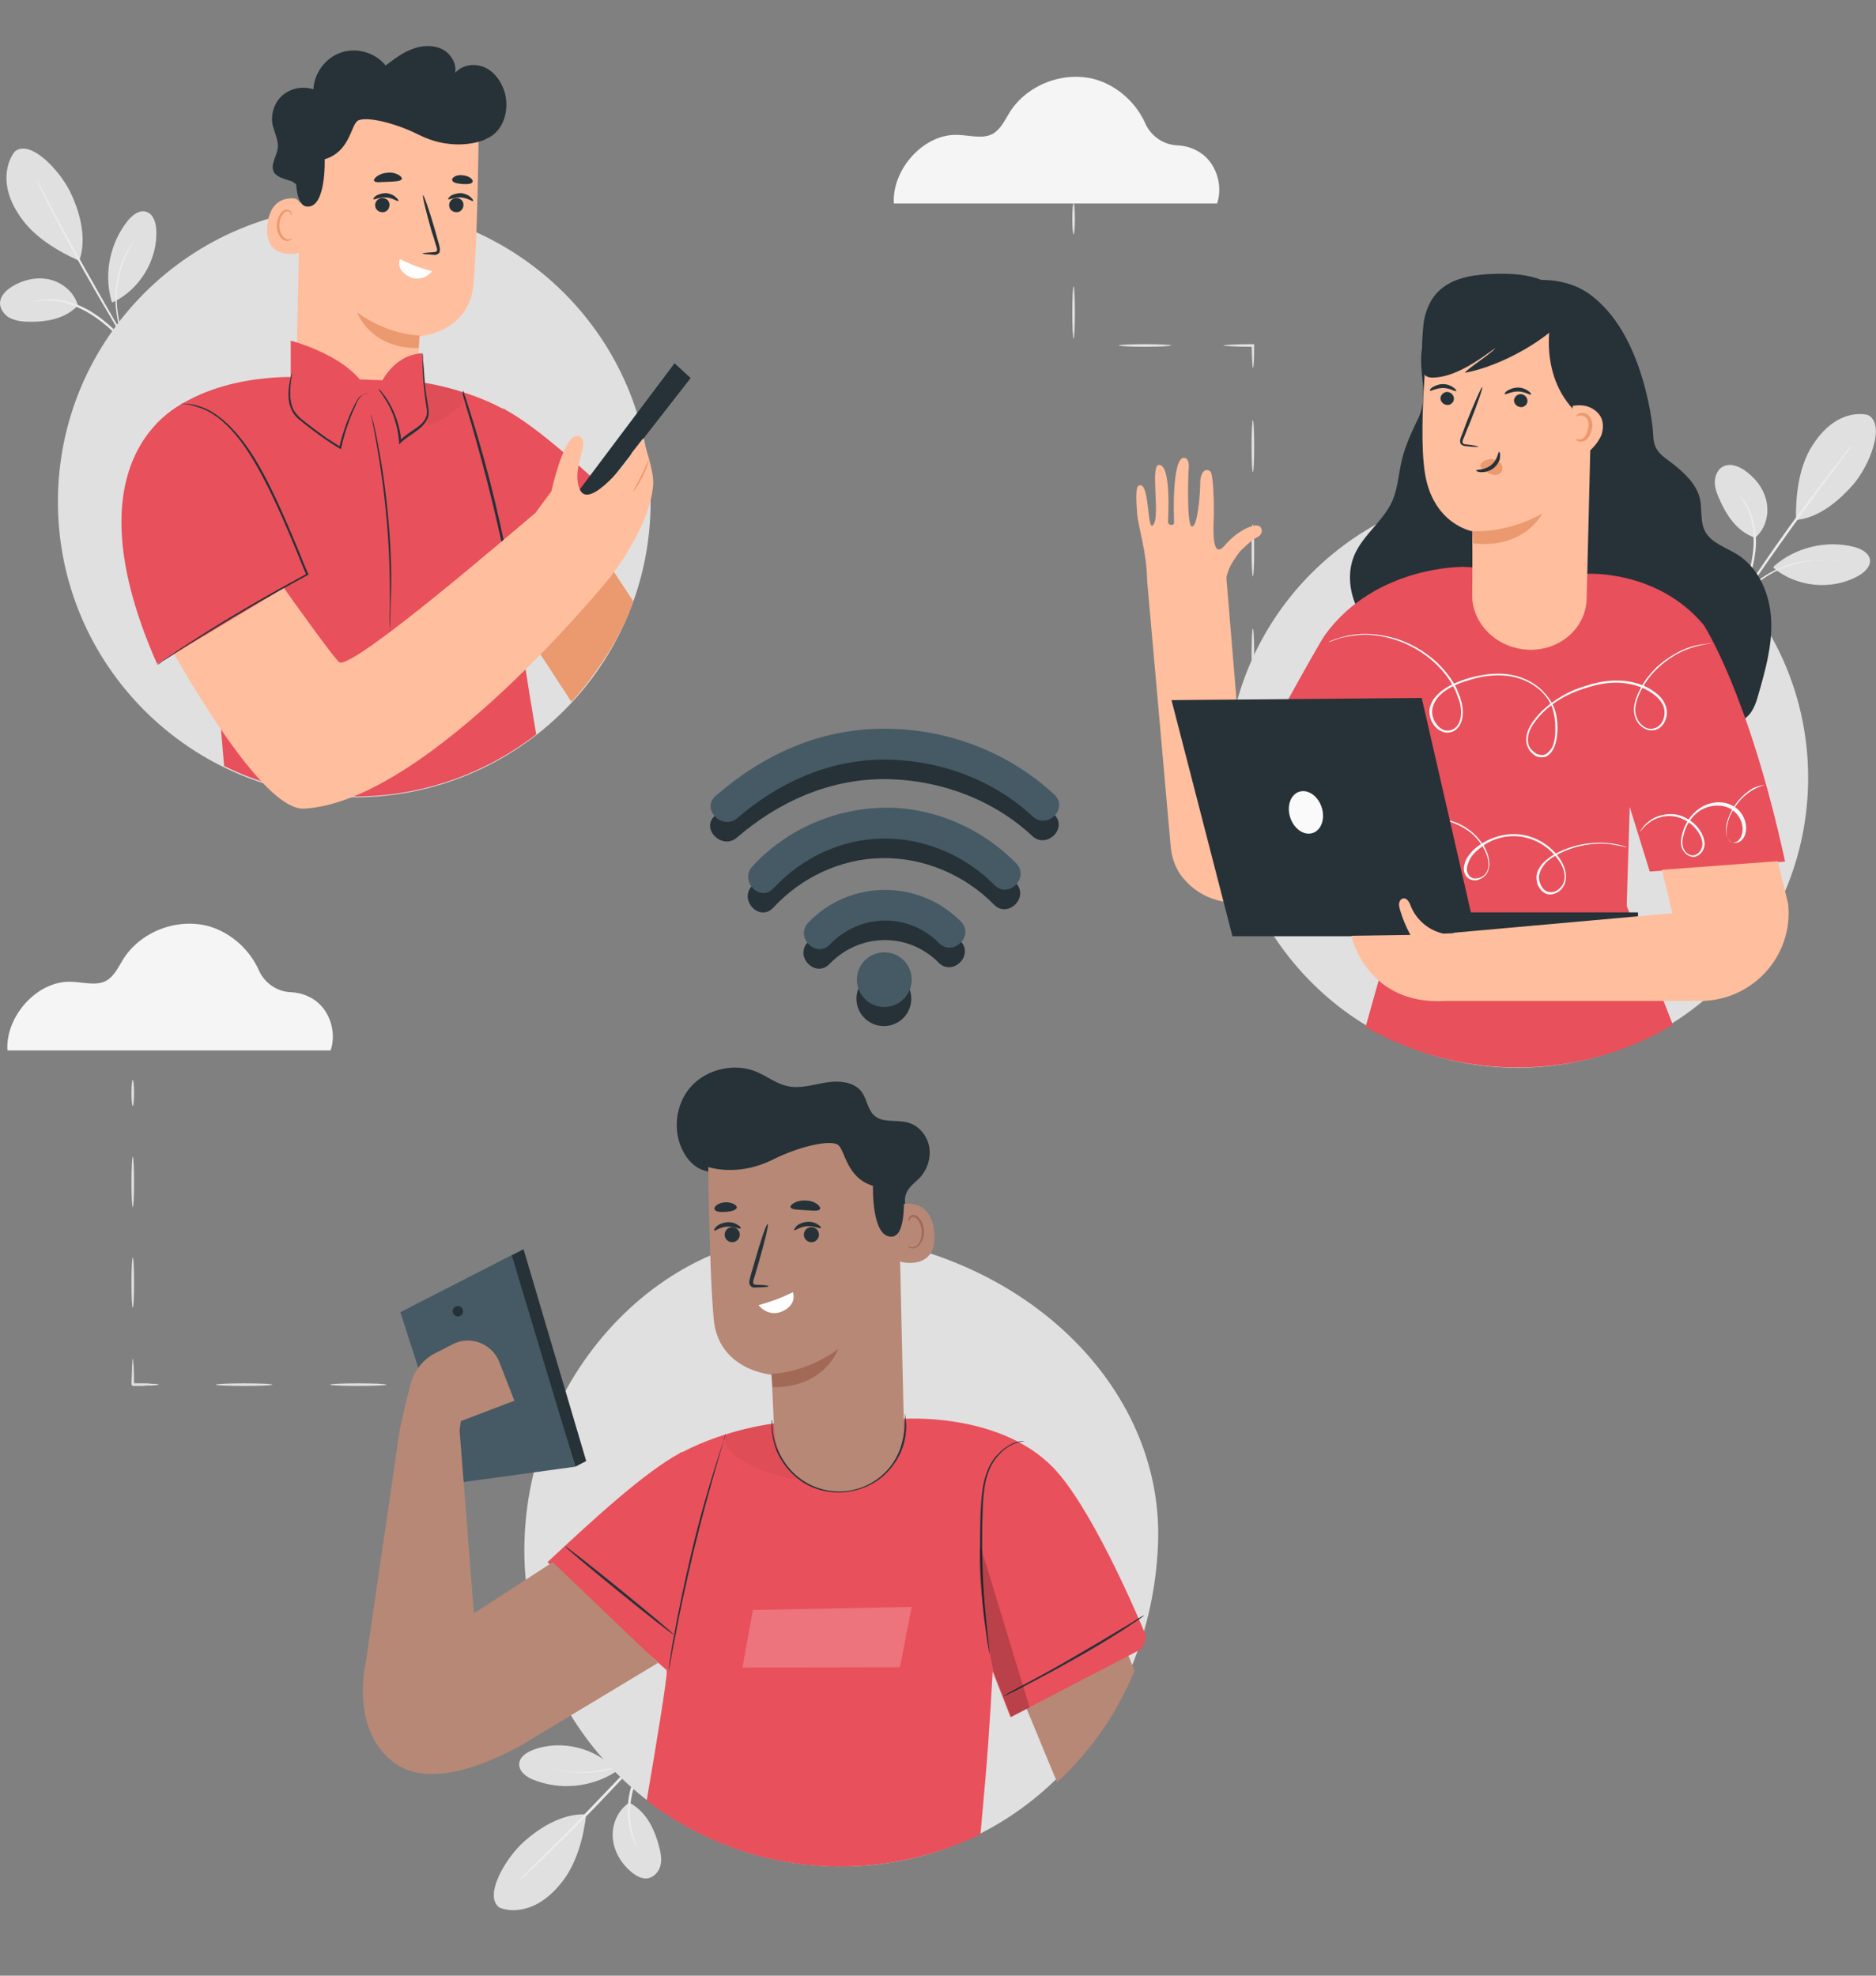 <svg width="132" height="139" viewBox="0 0 132 139" fill="none" xmlns="http://www.w3.org/2000/svg">
<rect x="0" y="0" width="132" height="139" fill="#808080" stroke="none"/>
<g clip-path="url(#clip0)">
<path d="M131.421 29.192C130.594 29.009 129.706 29.253 129.002 29.742C128.298 30.23 127.777 30.902 127.348 31.635C126.552 33.07 126.338 34.933 126.369 36.583C128.175 36.43 129.676 34.903 130.38 34.109C131.513 32.826 132.737 29.833 131.421 29.192Z" fill="#E0E0E0"/>
<path d="M123.49 37.835C124.225 37.224 124.501 36.185 124.287 35.239C124.072 34.292 123.429 33.529 122.633 33.009C122.266 32.796 121.806 32.612 121.378 32.765C120.98 32.887 120.735 33.284 120.673 33.712C120.612 34.109 120.735 34.536 120.888 34.903C121.439 36.216 122.174 37.377 123.49 37.835Z" fill="#E0E0E0"/>
<path d="M122.082 43.118C122.082 43.118 122.113 42.996 122.174 42.782C122.266 42.538 122.388 42.263 122.511 41.896C122.786 41.163 123.184 40.125 123.337 38.934C123.49 37.743 123.307 36.644 123.001 35.941C122.694 35.208 122.358 34.842 122.388 34.842C122.388 34.842 122.48 34.933 122.633 35.086C122.786 35.269 122.939 35.544 123.123 35.911C123.46 36.644 123.674 37.773 123.49 38.965C123.337 40.186 122.909 41.194 122.633 41.927C122.48 42.293 122.358 42.568 122.235 42.782C122.143 42.996 122.082 43.118 122.082 43.118Z" fill="#EBEBEB"/>
<path d="M130.288 31.391C130.288 31.391 130.257 31.452 130.196 31.513C130.135 31.605 130.043 31.727 129.951 31.849C129.706 32.154 129.4 32.582 129.033 33.101C128.236 34.139 127.165 35.605 126.001 37.224C124.838 38.842 123.797 40.339 123.062 41.408C122.694 41.927 122.388 42.354 122.174 42.69C122.082 42.812 121.99 42.935 121.929 43.026C121.868 43.118 121.837 43.148 121.837 43.148C121.837 43.148 121.868 43.087 121.898 43.026C121.959 42.935 122.021 42.812 122.113 42.66C122.296 42.354 122.602 41.896 122.939 41.347C123.674 40.247 124.685 38.751 125.848 37.132C127.012 35.514 128.114 34.078 128.91 33.04C129.308 32.521 129.645 32.124 129.859 31.818C129.982 31.696 130.043 31.574 130.135 31.482C130.257 31.421 130.288 31.391 130.288 31.391Z" fill="#EBEBEB"/>
<path d="M124.838 39.82C126.338 38.506 128.512 37.987 130.441 38.476C130.931 38.598 131.482 38.873 131.574 39.361C131.635 39.881 131.176 40.278 130.747 40.522C128.879 41.56 126.399 41.316 124.776 39.942" fill="#E0E0E0"/>
<path d="M129.278 39.453C129.278 39.484 128.818 39.392 128.053 39.423C127.685 39.423 127.226 39.484 126.736 39.575C126.246 39.697 125.726 39.85 125.205 40.064C124.685 40.308 124.225 40.583 123.827 40.889C123.429 41.194 123.092 41.499 122.847 41.774C122.327 42.324 122.082 42.721 122.082 42.721C122.082 42.721 122.143 42.599 122.235 42.446C122.296 42.354 122.358 42.232 122.449 42.141C122.541 42.019 122.633 41.866 122.756 41.744C123.001 41.438 123.337 41.133 123.735 40.827C124.133 40.522 124.623 40.217 125.144 40.003C125.664 39.759 126.216 39.606 126.706 39.514C127.195 39.423 127.655 39.392 128.053 39.392C128.236 39.392 128.42 39.423 128.573 39.423C128.726 39.423 128.849 39.453 128.971 39.484C129.155 39.392 129.278 39.423 129.278 39.453Z" fill="#EBEBEB"/>
<path d="M1.044 10.655C0.523 11.326 0.37 12.243 0.493 13.067C0.615 13.892 1.013 14.686 1.503 15.358C2.452 16.701 4.075 17.679 5.575 18.351C6.188 16.64 5.483 14.655 5.024 13.678C4.351 12.151 2.177 9.738 1.044 10.655Z" fill="#E0E0E0"/>
<path d="M5.483 21.496C5.238 20.58 4.412 19.878 3.493 19.664C2.575 19.45 1.564 19.694 0.768 20.213C0.401 20.458 0.064 20.794 0.003 21.252C-0.028 21.649 0.217 22.046 0.554 22.29C0.891 22.504 1.319 22.596 1.717 22.626C3.126 22.687 4.504 22.504 5.483 21.496Z" fill="#E0E0E0"/>
<path d="M9.648 25.039C9.648 25.039 9.556 24.947 9.403 24.794C9.219 24.611 9.005 24.397 8.76 24.122C8.209 23.573 7.443 22.779 6.433 22.137C5.422 21.496 4.35 21.191 3.585 21.16C2.789 21.099 2.33 21.282 2.33 21.221C2.33 21.221 2.452 21.16 2.666 21.13C2.881 21.069 3.218 21.038 3.616 21.038C4.412 21.038 5.514 21.343 6.555 22.015C7.596 22.687 8.331 23.481 8.882 24.061C9.158 24.367 9.341 24.611 9.495 24.764C9.586 24.916 9.678 25.008 9.648 25.039Z" fill="#EBEBEB"/>
<path d="M2.544 12.64C2.544 12.64 2.575 12.67 2.636 12.762C2.697 12.854 2.758 12.976 2.85 13.128C3.034 13.464 3.279 13.922 3.585 14.503C4.197 15.663 5.055 17.251 6.035 18.992C7.014 20.733 7.902 22.29 8.576 23.42C8.882 23.97 9.158 24.428 9.341 24.764C9.433 24.916 9.495 25.039 9.556 25.13C9.586 25.222 9.617 25.252 9.617 25.252C9.617 25.252 9.586 25.222 9.525 25.13C9.464 25.039 9.372 24.916 9.28 24.764C9.097 24.458 8.79 24 8.454 23.451C7.78 22.321 6.861 20.763 5.882 19.022C4.902 17.312 4.075 15.694 3.463 14.533C3.156 13.953 2.942 13.464 2.789 13.159C2.728 13.006 2.666 12.884 2.605 12.762C2.575 12.67 2.544 12.64 2.544 12.64Z" fill="#EBEBEB"/>
<path d="M7.841 21.16C7.29 19.236 7.749 17.068 9.005 15.51C9.342 15.113 9.801 14.747 10.291 14.9C10.781 15.052 10.964 15.633 10.995 16.152C11.117 18.259 9.831 20.397 7.902 21.282" fill="#E0E0E0"/>
<path d="M9.403 16.976C9.433 17.007 9.158 17.373 8.852 18.045C8.699 18.381 8.545 18.809 8.423 19.297C8.3 19.786 8.239 20.305 8.209 20.885C8.209 21.466 8.27 21.985 8.362 22.473C8.454 22.962 8.576 23.39 8.729 23.726C9.005 24.428 9.28 24.825 9.25 24.825C9.25 24.825 9.158 24.733 9.066 24.55C9.005 24.458 8.943 24.367 8.882 24.214C8.821 24.092 8.729 23.939 8.668 23.756C8.515 23.42 8.362 22.962 8.27 22.473C8.178 21.985 8.117 21.435 8.117 20.855C8.117 20.275 8.209 19.725 8.331 19.236C8.454 18.748 8.607 18.32 8.79 17.984C8.852 17.801 8.974 17.679 9.035 17.526C9.097 17.404 9.188 17.282 9.25 17.19C9.311 17.068 9.403 16.976 9.403 16.976Z" fill="#EBEBEB"/>
<path d="M35.154 134.217C35.95 134.522 36.868 134.4 37.634 134.033C38.399 133.667 39.042 133.056 39.563 132.384C40.573 131.102 41.063 129.269 41.247 127.651C39.41 127.559 37.726 128.811 36.93 129.514C35.644 130.613 33.959 133.392 35.154 134.217Z" fill="#E0E0E0"/>
<path d="M44.278 126.826C43.482 127.345 43.053 128.323 43.115 129.269C43.176 130.216 43.696 131.102 44.431 131.712C44.768 131.987 45.197 132.232 45.625 132.14C46.023 132.048 46.33 131.712 46.452 131.315C46.575 130.918 46.513 130.491 46.422 130.094C46.085 128.75 45.533 127.498 44.278 126.826Z" fill="#E0E0E0"/>
<path d="M46.452 121.848C46.452 121.848 46.391 121.97 46.299 122.154C46.176 122.367 46.023 122.642 45.84 122.978C45.472 123.681 44.921 124.627 44.584 125.788C44.248 126.948 44.278 128.048 44.462 128.811C44.646 129.575 44.921 129.972 44.891 130.002C44.891 130.002 44.799 129.911 44.707 129.727C44.584 129.544 44.462 129.239 44.339 128.842C44.125 128.078 44.064 126.918 44.401 125.757C44.737 124.597 45.289 123.619 45.717 122.948C45.932 122.612 46.085 122.337 46.238 122.154C46.391 121.94 46.452 121.848 46.452 121.848Z" fill="#EBEBEB"/>
<path d="M36.623 132.201C36.623 132.201 36.654 132.171 36.715 132.079C36.807 131.987 36.899 131.896 37.021 131.774C37.297 131.499 37.664 131.132 38.124 130.674C39.042 129.758 40.328 128.475 41.706 127.04C43.084 125.605 44.339 124.291 45.227 123.345C45.656 122.887 46.023 122.49 46.299 122.215C46.422 122.093 46.513 122.001 46.605 121.909C46.666 121.848 46.697 121.818 46.728 121.818C46.728 121.818 46.697 121.848 46.636 121.94C46.575 122.031 46.483 122.123 46.36 122.276C46.115 122.551 45.779 122.948 45.35 123.436C44.462 124.414 43.237 125.727 41.859 127.162C40.481 128.597 39.165 129.85 38.215 130.766C37.756 131.224 37.358 131.59 37.083 131.835C36.96 131.957 36.868 132.048 36.776 132.109C36.654 132.201 36.623 132.232 36.623 132.201Z" fill="#EBEBEB"/>
<path d="M43.268 124.688C41.584 125.757 39.379 125.971 37.511 125.208C37.052 125.024 36.532 124.658 36.532 124.139C36.532 123.62 37.052 123.284 37.542 123.1C39.532 122.367 41.951 122.978 43.36 124.566" fill="#E0E0E0"/>
<path d="M38.828 124.414C38.828 124.383 39.287 124.536 40.022 124.627C40.389 124.688 40.849 124.688 41.339 124.658C41.829 124.627 42.38 124.536 42.931 124.383C43.482 124.23 43.972 124.017 44.431 123.772C44.86 123.528 45.227 123.284 45.534 123.039C46.115 122.581 46.422 122.215 46.452 122.215C46.452 122.215 46.391 122.306 46.268 122.49C46.207 122.581 46.115 122.673 45.993 122.764C45.87 122.856 45.779 123.009 45.625 123.1C45.35 123.345 44.952 123.619 44.523 123.864C44.064 124.108 43.574 124.322 42.992 124.475C42.441 124.627 41.89 124.719 41.369 124.719C40.849 124.749 40.42 124.719 40.022 124.658C39.838 124.627 39.655 124.597 39.532 124.566C39.379 124.536 39.257 124.505 39.165 124.444C38.92 124.475 38.797 124.414 38.828 124.414Z" fill="#EBEBEB"/>
<path d="M88.156 62.541C88.206 62.541 88.248 61.721 88.248 60.709C88.248 59.697 88.206 58.876 88.156 58.876C88.105 58.876 88.064 59.697 88.064 60.709C88.064 61.721 88.105 62.541 88.156 62.541Z" fill="#E0E0E0"/>
<path d="M88.156 55.211C88.206 55.211 88.248 54.391 88.248 53.379C88.248 52.367 88.206 51.547 88.156 51.547C88.105 51.547 88.064 52.367 88.064 53.379C88.064 54.391 88.105 55.211 88.156 55.211Z" fill="#E0E0E0"/>
<path d="M88.156 47.882C88.206 47.882 88.248 47.062 88.248 46.05C88.248 45.038 88.206 44.217 88.156 44.217C88.105 44.217 88.064 45.038 88.064 46.05C88.064 47.062 88.105 47.882 88.156 47.882Z" fill="#E0E0E0"/>
<path d="M88.156 40.553C88.206 40.553 88.248 39.732 88.248 38.72C88.248 37.708 88.206 36.888 88.156 36.888C88.105 36.888 88.064 37.708 88.064 38.72C88.064 39.732 88.105 40.553 88.156 40.553Z" fill="#E0E0E0"/>
<path d="M88.156 33.223C88.206 33.223 88.248 32.403 88.248 31.391C88.248 30.379 88.206 29.558 88.156 29.558C88.105 29.558 88.064 30.379 88.064 31.391C88.064 32.403 88.105 33.223 88.156 33.223Z" fill="#E0E0E0"/>
<path d="M86.073 24.306C86.073 24.275 86.9 24.214 87.911 24.214C88.002 24.214 88.094 24.214 88.156 24.214H88.248V24.306C88.248 25.191 88.217 25.894 88.156 25.894C88.125 25.894 88.094 25.222 88.064 24.306L88.156 24.397C88.064 24.397 88.002 24.397 87.911 24.397C86.9 24.397 86.073 24.336 86.073 24.306Z" fill="#E0E0E0"/>
<path d="M80.562 24.397C81.577 24.397 82.399 24.356 82.399 24.306C82.399 24.255 81.577 24.214 80.562 24.214C79.547 24.214 78.725 24.255 78.725 24.306C78.725 24.356 79.547 24.397 80.562 24.397Z" fill="#E0E0E0"/>
<path d="M75.54 23.817C75.591 23.817 75.632 22.997 75.632 21.985C75.632 20.973 75.591 20.152 75.54 20.152C75.49 20.152 75.449 20.973 75.449 21.985C75.449 22.997 75.49 23.817 75.54 23.817Z" fill="#E0E0E0"/>
<path d="M75.54 16.488C75.591 16.488 75.632 15.995 75.632 15.388C75.632 14.781 75.591 14.289 75.54 14.289C75.49 14.289 75.449 14.781 75.449 15.388C75.449 15.995 75.49 16.488 75.54 16.488Z" fill="#E0E0E0"/>
<path d="M32.122 97.508C32.63 97.508 33.041 97.468 33.041 97.417C33.041 97.366 32.63 97.325 32.122 97.325C31.615 97.325 31.204 97.366 31.204 97.417C31.204 97.468 31.615 97.508 32.122 97.508Z" fill="#E0E0E0"/>
<path d="M25.202 97.508C26.302 97.508 27.193 97.468 27.193 97.417C27.193 97.366 26.302 97.325 25.202 97.325C24.103 97.325 23.212 97.366 23.212 97.417C23.212 97.468 24.103 97.508 25.202 97.508Z" fill="#E0E0E0"/>
<path d="M17.18 97.508C18.279 97.508 19.17 97.468 19.17 97.417C19.17 97.366 18.279 97.325 17.18 97.325C16.081 97.325 15.19 97.366 15.19 97.417C15.19 97.468 16.081 97.508 17.18 97.508Z" fill="#E0E0E0"/>
<path d="M9.341 95.585C9.372 95.585 9.433 96.409 9.433 97.417C9.464 97.447 9.28 97.264 9.341 97.325H9.372H9.433H9.525C9.586 97.325 9.648 97.325 9.709 97.325C9.831 97.325 9.954 97.325 10.046 97.325C10.26 97.325 10.444 97.325 10.627 97.356C10.964 97.356 11.179 97.386 11.179 97.417C11.179 97.447 10.964 97.447 10.627 97.478C10.444 97.478 10.229 97.478 10.046 97.508C9.923 97.508 9.831 97.508 9.709 97.508C9.648 97.508 9.586 97.508 9.525 97.508H9.433H9.372H9.341C9.403 97.57 9.25 97.417 9.25 97.417C9.28 96.409 9.311 95.585 9.341 95.585Z" fill="#E0E0E0"/>
<path d="M9.341 92.011C9.392 92.011 9.433 91.218 9.433 90.24C9.433 89.262 9.392 88.469 9.341 88.469C9.291 88.469 9.25 89.262 9.25 90.24C9.25 91.218 9.291 92.011 9.341 92.011Z" fill="#E0E0E0"/>
<path d="M9.341 84.926C9.392 84.926 9.433 84.133 9.433 83.155C9.433 82.177 9.392 81.384 9.341 81.384C9.291 81.384 9.25 82.177 9.25 83.155C9.25 84.133 9.291 84.926 9.341 84.926Z" fill="#E0E0E0"/>
<path d="M9.341 77.811C9.392 77.811 9.433 77.4 9.433 76.894C9.433 76.388 9.392 75.978 9.341 75.978C9.291 75.978 9.25 76.388 9.25 76.894C9.25 77.4 9.291 77.811 9.341 77.811Z" fill="#E0E0E0"/>
<path d="M23.273 73.871C23.671 72.68 23.243 71.214 22.263 70.451C21.742 70.053 21.13 69.84 20.487 69.809C19.507 69.779 18.619 69.168 18.221 68.282C17.578 66.816 16.262 65.625 14.7 65.167C12.465 64.556 9.893 65.534 8.668 67.488C8.331 68.038 8.055 68.649 7.504 68.985C6.8 69.382 5.912 69.107 5.085 69.076C2.666 68.924 0.37 71.489 0.523 73.901H23.273V73.871Z" fill="#F5F5F5"/>
<path d="M85.645 14.289C86.043 13.098 85.614 11.632 84.634 10.868C84.114 10.471 83.501 10.258 82.859 10.227C81.879 10.197 80.991 9.586 80.593 8.7C79.95 7.234 78.633 6.043 77.072 5.585C74.836 4.974 72.264 5.952 71.04 7.906C70.703 8.456 70.427 9.067 69.876 9.403C69.172 9.8 68.284 9.525 67.457 9.494C65.038 9.341 62.742 11.907 62.895 14.319H85.645V14.289Z" fill="#F5F5F5"/>
<path d="M106.772 75.123C118.068 75.123 127.226 65.99 127.226 54.723C127.226 43.456 118.068 34.323 106.772 34.323C95.476 34.323 86.319 43.456 86.319 54.723C86.319 65.99 95.476 75.123 106.772 75.123Z" fill="#E0E0E0"/>
<path d="M81.481 108.655C80.991 120.932 71.927 131.071 59.618 131.315C47.309 131.56 37.144 121.787 36.899 109.51C36.654 97.234 46.483 85.903 58.761 86.85C71.866 87.888 81.94 97.478 81.481 108.655Z" fill="#E0E0E0"/>
<path d="M24.927 56.097C36.443 56.097 45.779 46.786 45.779 35.3C45.779 23.814 36.443 14.503 24.927 14.503C13.411 14.503 4.075 23.814 4.075 35.3C4.075 46.786 13.411 56.097 24.927 56.097Z" fill="#E0E0E0"/>
<path d="M114.427 26.596C114.519 28.337 114.641 28.856 115.315 30.261C115.713 31.085 116.234 31.849 116.448 32.735C116.662 33.559 116.54 34.475 116.693 35.3C116.938 36.674 117.857 37.835 118.561 39.056C119.265 40.278 119.724 41.835 119.02 43.087L111.947 42.263L111.457 33.468L114.427 26.596Z" fill="#263238"/>
<path d="M100.342 23.603C99.424 25.558 100.71 27.482 99.791 29.436C99.332 30.383 98.873 31.36 98.627 32.399C98.413 33.345 98.352 34.323 97.984 35.208C97.372 36.613 95.994 37.56 95.351 38.934C94.402 40.98 95.412 43.576 97.219 44.92C99.026 46.294 101.445 46.63 103.68 46.477C105.058 46.386 106.435 46.111 107.63 45.408C108.824 44.706 109.742 43.515 109.895 42.141" fill="#263238"/>
<path d="M110.845 20.152C115.407 22.168 116.295 29.65 116.326 30.627C116.356 31.818 116.999 32.063 117.795 32.704C118.591 33.345 119.357 34.078 119.602 35.056C119.786 35.819 119.602 36.674 119.969 37.377C120.398 38.201 121.439 38.507 122.266 39.026C123.797 40.003 124.532 41.835 124.623 43.607C124.715 45.378 124.225 47.119 123.735 48.829C123.552 49.501 123.307 50.234 122.694 50.6C122.235 50.875 121.623 50.875 121.072 50.875C118.193 50.814 115.315 50.753 112.406 50.692C110.202 50.631 107.936 50.57 105.884 49.776C104.231 49.104 102.761 47.943 101.873 46.416C100.985 44.889 100.679 43.057 101.138 41.377C101.506 40.095 102.302 38.904 102.516 37.59C102.792 35.941 101.414 35.239 100.924 33.651C100.434 32.063 100.005 28.245 100.71 26.718" fill="#263238"/>
<path d="M116.081 61.319L114.672 56.769L114.458 63.732C114.458 63.732 116.295 68.466 117.703 72.1C114.886 73.779 111.641 74.848 108.12 75.062C103.772 75.337 99.607 74.268 96.086 72.252L98.291 64.404L97.25 55.517L94.371 59.64L88.186 53.685C88.186 53.685 92.718 45.347 93.269 44.614C96.852 39.759 103.006 39.881 103.006 39.881L111.733 40.369C111.733 40.369 116.632 40.095 119.877 43.973C119.877 43.973 123.031 48.768 125.603 60.617L116.081 61.319Z" fill="#E8505B"/>
<path d="M120.428 45.256C120.428 45.256 120.398 45.256 120.306 45.286C120.214 45.286 120.092 45.317 119.939 45.347C119.602 45.408 119.142 45.5 118.561 45.744C117.979 45.989 117.305 46.386 116.662 46.996C116.326 47.302 116.019 47.668 115.744 48.096C115.468 48.523 115.223 49.012 115.101 49.562C115.039 49.837 115.039 50.111 115.131 50.386C115.223 50.661 115.376 50.906 115.621 51.089C115.866 51.272 116.172 51.333 116.479 51.211C116.754 51.119 116.969 50.844 117.06 50.539C117.152 50.234 117.152 49.898 116.999 49.592C116.846 49.287 116.632 49.043 116.326 48.829C115.744 48.401 115.039 48.157 114.305 48.065C113.57 47.974 112.774 48.065 112.008 48.279C111.243 48.493 110.477 48.768 109.773 49.195C109.069 49.623 108.426 50.172 107.936 50.875C107.691 51.211 107.507 51.608 107.507 52.035C107.507 52.249 107.538 52.432 107.66 52.616C107.783 52.799 107.936 52.921 108.12 53.043C108.334 53.104 108.548 53.165 108.732 53.074C108.916 52.982 109.069 52.799 109.191 52.616C109.406 52.188 109.436 51.7 109.436 51.211C109.436 50.722 109.375 50.264 109.222 49.806C109.069 49.379 108.793 48.981 108.456 48.646C107.783 48.004 106.895 47.638 106.007 47.546C105.119 47.455 104.2 47.577 103.374 47.852C102.547 48.096 101.72 48.432 101.169 49.073C100.924 49.379 100.74 49.776 100.771 50.172C100.801 50.569 101.016 50.936 101.291 51.18C101.444 51.303 101.598 51.394 101.781 51.394C101.965 51.425 102.149 51.364 102.302 51.272C102.608 51.089 102.761 50.692 102.792 50.356C102.822 49.989 102.792 49.623 102.669 49.287C102.608 49.104 102.547 48.951 102.486 48.798C102.455 48.707 102.424 48.646 102.394 48.554L102.271 48.34C101.965 47.729 101.536 47.21 101.077 46.752C100.158 45.867 99.117 45.317 98.168 45.011C97.219 44.706 96.331 44.614 95.627 44.675C94.923 44.736 94.371 44.859 94.035 44.981C93.851 45.042 93.728 45.103 93.637 45.134C93.545 45.164 93.484 45.164 93.484 45.164C93.484 45.164 93.514 45.134 93.606 45.103C93.698 45.072 93.82 45.011 94.004 44.95C94.371 44.828 94.892 44.675 95.627 44.614C96.331 44.553 97.219 44.645 98.199 44.92C99.179 45.225 100.22 45.775 101.169 46.66C101.628 47.119 102.057 47.638 102.394 48.249L102.516 48.493C102.547 48.584 102.577 48.646 102.608 48.737C102.669 48.89 102.761 49.073 102.792 49.256C102.914 49.623 102.945 49.989 102.914 50.356C102.884 50.722 102.731 51.15 102.363 51.394C102.179 51.516 101.965 51.547 101.751 51.547C101.536 51.516 101.353 51.425 101.169 51.303C100.832 51.028 100.618 50.631 100.587 50.203C100.557 49.989 100.587 49.776 100.679 49.562C100.771 49.348 100.863 49.165 101.016 49.012C101.598 48.34 102.424 48.004 103.282 47.729C104.139 47.485 105.058 47.332 105.976 47.424C106.895 47.516 107.844 47.913 108.518 48.584C108.854 48.92 109.161 49.317 109.344 49.776C109.528 50.234 109.589 50.722 109.589 51.211C109.589 51.7 109.528 52.219 109.314 52.677C109.191 52.891 109.038 53.104 108.793 53.227C108.548 53.318 108.273 53.288 108.058 53.196C107.875 53.074 107.691 52.921 107.568 52.707C107.446 52.493 107.385 52.28 107.385 52.035C107.385 51.577 107.599 51.15 107.844 50.783C108.364 50.05 109.038 49.501 109.742 49.073C110.447 48.615 111.243 48.34 112.008 48.126C112.774 47.913 113.57 47.821 114.366 47.913C115.131 48.004 115.866 48.249 116.448 48.707C116.754 48.92 116.999 49.195 117.152 49.531C117.305 49.867 117.336 50.234 117.213 50.569C117.122 50.906 116.877 51.211 116.54 51.333C116.203 51.455 115.836 51.364 115.591 51.18C115.315 50.997 115.131 50.722 115.039 50.417C114.948 50.111 114.948 49.806 115.009 49.531C115.131 48.951 115.407 48.462 115.652 48.035C115.927 47.607 116.264 47.241 116.57 46.935C117.244 46.325 117.918 45.928 118.499 45.683C119.081 45.439 119.571 45.347 119.908 45.317C120.245 45.256 120.428 45.256 120.428 45.256Z" fill="#FAFAFA"/>
<path d="M124.133 55.212C124.133 55.242 123.827 55.303 123.337 55.578C122.847 55.853 122.204 56.403 121.776 57.319C121.653 57.532 121.592 57.807 121.531 58.052C121.47 58.327 121.439 58.601 121.531 58.876C121.561 58.998 121.653 59.151 121.745 59.212C121.868 59.273 121.99 59.304 122.143 59.243C122.419 59.121 122.572 58.815 122.602 58.51C122.694 57.868 122.296 57.166 121.684 56.861C121.041 56.555 120.214 56.647 119.602 57.044C118.959 57.471 118.591 58.143 118.438 58.846C118.346 59.182 118.346 59.548 118.53 59.823C118.683 60.098 119.051 60.281 119.326 60.128C119.602 60.006 119.785 59.701 119.785 59.395C119.785 59.09 119.663 58.815 119.51 58.571C119.204 58.082 118.744 57.746 118.255 57.563C117.795 57.38 117.305 57.38 116.938 57.471C116.54 57.563 116.234 57.716 116.019 57.899C115.56 58.235 115.438 58.54 115.407 58.51C115.407 58.51 115.407 58.479 115.438 58.449C115.468 58.418 115.499 58.357 115.529 58.296C115.621 58.174 115.744 57.991 115.989 57.807C116.203 57.624 116.54 57.441 116.938 57.349C117.336 57.258 117.826 57.227 118.316 57.41C118.806 57.594 119.296 57.929 119.632 58.449C119.785 58.693 119.939 59.029 119.939 59.365C119.939 59.701 119.755 60.067 119.418 60.22C119.234 60.312 119.051 60.312 118.867 60.22C118.683 60.159 118.561 60.006 118.438 59.853C118.224 59.518 118.255 59.121 118.346 58.754C118.499 58.021 118.928 57.319 119.602 56.861C120.275 56.403 121.163 56.311 121.837 56.647C122.541 56.983 122.939 57.746 122.847 58.449C122.817 58.785 122.633 59.151 122.296 59.273C122.113 59.334 121.929 59.304 121.776 59.212C121.623 59.121 121.561 58.968 121.5 58.815C121.408 58.51 121.439 58.204 121.5 57.929C121.561 57.655 121.653 57.41 121.776 57.166C122.235 56.219 122.909 55.7 123.399 55.425C123.797 55.273 124.133 55.212 124.133 55.212Z" fill="#FAFAFA"/>
<path d="M114.458 59.609C114.458 59.609 114.427 59.609 114.397 59.609C114.335 59.609 114.274 59.579 114.182 59.548C113.998 59.517 113.692 59.456 113.325 59.395C112.59 59.304 111.457 59.334 110.232 59.823C109.926 59.945 109.62 60.098 109.314 60.281C109.008 60.464 108.701 60.709 108.518 61.044C108.303 61.35 108.211 61.777 108.365 62.144C108.426 62.327 108.548 62.51 108.701 62.633C108.854 62.755 109.069 62.785 109.283 62.755C109.681 62.663 110.018 62.297 110.079 61.869C110.14 61.441 109.987 60.983 109.712 60.586C109.191 59.792 108.365 59.182 107.385 58.937C106.405 58.693 105.364 58.876 104.568 59.365C104.17 59.609 103.802 59.914 103.527 60.281C103.404 60.464 103.312 60.678 103.251 60.892C103.19 61.106 103.19 61.319 103.312 61.503C103.404 61.686 103.588 61.808 103.772 61.808C103.955 61.808 104.17 61.747 104.323 61.655C104.66 61.441 104.782 61.014 104.721 60.648C104.69 60.281 104.537 59.914 104.353 59.609C104.17 59.304 103.955 59.029 103.71 58.785C103.22 58.327 102.669 58.052 102.179 57.868C101.69 57.685 101.23 57.655 100.832 57.655C100.097 57.655 99.699 57.868 99.699 57.838C99.699 57.838 99.73 57.838 99.76 57.807C99.822 57.777 99.883 57.777 99.975 57.746C100.159 57.685 100.465 57.624 100.832 57.593C101.2 57.563 101.69 57.624 102.179 57.777C102.7 57.929 103.251 58.235 103.741 58.693C103.986 58.937 104.231 59.212 104.415 59.517C104.598 59.853 104.751 60.189 104.782 60.617C104.813 60.831 104.782 61.044 104.721 61.228C104.66 61.441 104.506 61.625 104.323 61.747C104.139 61.869 103.925 61.961 103.68 61.93C103.435 61.9 103.22 61.777 103.098 61.533C102.976 61.319 102.976 61.044 103.037 60.831C103.098 60.586 103.19 60.373 103.343 60.189C103.619 59.792 104.017 59.487 104.445 59.243C105.303 58.754 106.374 58.54 107.385 58.785C108.395 59.029 109.283 59.67 109.804 60.495C110.079 60.922 110.232 61.411 110.171 61.9C110.11 62.388 109.742 62.816 109.252 62.907C109.008 62.968 108.763 62.907 108.579 62.755C108.395 62.633 108.273 62.419 108.181 62.205C108.12 61.991 108.089 61.777 108.12 61.564C108.15 61.35 108.242 61.167 108.365 60.983C108.579 60.648 108.916 60.403 109.222 60.189C109.528 60.006 109.865 59.853 110.171 59.731C111.426 59.243 112.59 59.243 113.325 59.334C114.09 59.426 114.458 59.609 114.458 59.609Z" fill="#FAFAFA"/>
<path d="M80.256 34.139C80.899 34.17 80.715 37.621 81.174 36.888C81.634 36.155 80.899 32.643 81.573 32.704C82.43 32.796 82.185 36.399 82.185 36.705C82.185 37.01 82.644 37.01 82.614 36.735C82.583 36.338 82.461 32.154 83.318 32.215C83.777 32.246 83.624 33.101 83.624 33.101C83.624 33.101 83.471 37.041 83.869 37.041C84.267 37.071 84.451 34.75 84.451 33.987C84.451 33.223 84.818 32.887 85.155 33.162C85.4 33.345 85.431 35.727 85.4 36.521C85.369 37.285 85.278 39.423 86.165 38.384C87.053 37.346 88.125 36.888 88.493 36.98C88.86 37.041 88.891 37.59 88.493 37.774C88.186 37.926 87.727 38.323 87.421 38.629C87.145 38.873 86.962 39.209 86.747 39.514C86.533 39.85 86.441 40.064 86.288 40.614L87.482 54.998L88.37 53.898L93.422 58.754L90.789 61.777C88.86 63.976 85.369 64.129 83.41 61.961C83.349 61.869 83.257 61.808 83.195 61.716C82.706 61.106 82.43 60.312 82.369 59.517L80.715 40.858C80.685 38.781 80.103 37.193 80.011 36.124C79.858 34.17 80.042 34.139 80.256 34.139Z" fill="#FFBE9D"/>
<path d="M103.588 41.835C103.618 39.667 103.588 37.377 103.588 37.377C103.588 37.377 100.802 36.888 100.25 33.223C99.73 29.742 100.618 22.229 100.618 22.229C104.66 20.641 109.252 21.252 112.069 24.52L111.641 42.141C111.58 44.187 109.773 45.775 107.599 45.714C105.364 45.653 103.557 43.912 103.588 41.835Z" fill="#FFBE9D"/>
<path d="M101.353 28.001C101.353 28.245 101.536 28.459 101.812 28.49C102.057 28.52 102.302 28.306 102.302 28.062C102.302 27.818 102.118 27.604 101.843 27.573C101.598 27.573 101.383 27.757 101.353 28.001Z" fill="#263238"/>
<path d="M100.618 27.482C100.679 27.543 101.046 27.299 101.536 27.299C102.026 27.299 102.394 27.573 102.455 27.512C102.486 27.482 102.424 27.36 102.271 27.268C102.118 27.146 101.843 27.024 101.536 27.024C101.23 27.024 100.955 27.146 100.802 27.238C100.648 27.329 100.587 27.451 100.618 27.482Z" fill="#263238"/>
<path d="M106.527 28.154C106.527 28.398 106.711 28.612 106.987 28.642C107.232 28.673 107.477 28.459 107.477 28.215C107.477 27.971 107.293 27.757 107.017 27.726C106.772 27.726 106.558 27.909 106.527 28.154Z" fill="#263238"/>
<path d="M105.884 27.726C105.946 27.787 106.313 27.543 106.803 27.543C107.293 27.543 107.66 27.818 107.722 27.757C107.752 27.726 107.691 27.604 107.538 27.512C107.385 27.39 107.109 27.268 106.803 27.268C106.497 27.268 106.221 27.39 106.068 27.482C105.915 27.573 105.854 27.696 105.884 27.726Z" fill="#263238"/>
<path d="M104.017 31.422C104.017 31.391 103.71 31.33 103.19 31.269C103.067 31.269 102.945 31.238 102.914 31.147C102.884 31.055 102.945 30.902 103.006 30.78C103.129 30.475 103.251 30.139 103.404 29.803C103.955 28.429 104.353 27.268 104.292 27.238C104.231 27.207 103.741 28.337 103.19 29.711C103.067 30.047 102.945 30.383 102.822 30.689C102.761 30.841 102.7 30.994 102.761 31.177C102.792 31.269 102.884 31.33 102.976 31.36C103.067 31.391 103.129 31.391 103.19 31.391C103.68 31.452 103.986 31.452 104.017 31.422Z" fill="#263238"/>
<path d="M103.588 37.377C103.588 37.377 106.037 37.56 108.518 36.124C108.518 36.124 107.293 38.629 103.649 38.232L103.588 37.377Z" fill="#EB996E"/>
<path d="M104.2 32.643C104.384 32.399 104.69 32.277 105.027 32.307C105.241 32.338 105.456 32.429 105.609 32.612C105.731 32.796 105.762 33.04 105.639 33.223C105.486 33.407 105.211 33.468 104.966 33.376C104.721 33.315 104.507 33.132 104.323 32.979C104.262 32.948 104.2 32.887 104.17 32.826C104.139 32.796 104.139 32.704 104.2 32.643Z" fill="#EB996E"/>
<path d="M105.486 31.788C105.394 31.788 105.394 32.338 104.935 32.704C104.476 33.101 103.894 33.01 103.863 33.101C103.863 33.132 103.986 33.223 104.231 33.223C104.476 33.223 104.813 33.162 105.119 32.918C105.394 32.673 105.548 32.368 105.548 32.154C105.578 31.941 105.517 31.788 105.486 31.788Z" fill="#263238"/>
<path d="M110.477 21.924C109.13 23.817 105.609 25.772 103.067 26.23C103.374 25.833 104.935 24.886 105.211 24.489C104.047 25.344 102.424 26.505 100.893 26.566C100.71 26.566 100.526 26.566 100.373 26.474C100.159 26.352 100.128 26.108 100.097 25.894C100.005 25.008 100.067 23.481 100.189 22.596C100.342 21.71 100.74 20.824 101.506 20.244C102.486 19.48 103.894 19.297 105.211 19.267C106.313 19.236 107.446 19.297 108.456 19.694C109.467 20.091 110.324 20.885 110.477 21.832" fill="#263238"/>
<path d="M114.305 30.444C114.488 29.497 114.641 28.612 114.672 28.001C114.795 26.108 114.243 19.175 107.721 19.725L109.283 21.71C109.283 21.71 107.997 25.924 110.722 28.826C110.722 28.826 110.875 30.536 112.774 32.49C112.804 32.521 113.907 32.49 114.305 30.444Z" fill="#263238"/>
<path d="M110.661 28.551C111.059 28.49 111.457 28.49 111.824 28.642C112.192 28.795 112.529 29.07 112.682 29.436C112.835 29.803 112.804 30.23 112.682 30.597C112.529 30.963 112.284 31.299 112.008 31.574C111.794 31.788 111.58 31.941 111.304 32.032C111.028 32.124 110.722 32.093 110.477 31.91" fill="#FFBE9D"/>
<path d="M110.875 30.902C110.845 30.902 110.998 31.146 111.365 31.055C111.549 31.024 111.702 30.872 111.824 30.688C111.916 30.505 112.008 30.291 112.039 30.047C112.069 29.803 112.008 29.558 111.886 29.345C111.763 29.162 111.549 29.039 111.365 29.039C110.998 29.039 110.875 29.284 110.937 29.284C110.967 29.314 111.12 29.192 111.365 29.253C111.61 29.284 111.824 29.62 111.763 30.017C111.702 30.414 111.549 30.78 111.335 30.872C111.059 30.963 110.875 30.872 110.875 30.902Z" fill="#EB996E"/>
<path d="M115.254 65.87V64.19H103.496L100.036 49.104L82.43 49.256L86.717 65.87H115.254Z" fill="#263238"/>
<path d="M91.416 55.703C90.805 55.901 90.521 56.712 90.782 57.514C91.044 58.316 91.751 58.806 92.362 58.608C92.973 58.41 93.257 57.599 92.996 56.797C92.734 55.995 92.027 55.505 91.416 55.703Z" fill="#FAFAFA"/>
<path d="M99.24 65.778C98.934 65.228 98.689 64.618 98.505 64.007C98.474 63.854 98.413 63.701 98.444 63.549C98.474 63.396 98.566 63.243 98.719 63.213C98.995 63.152 99.179 63.488 99.27 63.763C99.669 64.74 100.557 65.473 101.567 65.686L102.271 65.656V65.625L117.673 64.251L116.938 61.197L125.083 60.586L125.817 63.579C126.216 67.336 123.184 70.542 119.418 70.42H101.751C96.147 70.787 95.076 65.839 95.076 65.839L99.24 65.778Z" fill="#FFBE9D"/>
<path d="M78.786 114.977L71.836 119.252L74.377 125.391C76.735 123.223 78.603 120.535 79.827 117.542L78.786 114.977Z" fill="#B78876"/>
<path d="M80.654 115.13C79.766 112.992 76.674 105.907 74.102 103.25C70.243 99.28 63.415 99.829 63.415 99.829L54.566 100.135C54.566 100.135 51.198 100.501 48.044 102.15L47.83 102.211V102.242C45.35 103.586 41.859 106.792 38.522 109.907L42.502 113.603L46.911 117.512C46.911 117.512 46.881 117.542 46.911 117.603C46.973 117.848 46.207 122.581 45.503 126.673C49.392 129.666 54.291 131.438 59.588 131.315C62.956 131.254 66.14 130.43 68.988 129.056L69.325 125.269C69.631 121.848 69.845 117.603 69.845 117.603L71.101 120.81L80.317 116.015C80.47 115.74 80.562 115.435 80.654 115.13Z" fill="#E8505B"/>
<path d="M63.66 99.463C63.66 99.463 63.691 99.524 63.691 99.616C63.721 99.707 63.721 99.891 63.752 100.074C63.783 100.471 63.752 101.082 63.538 101.753C63.324 102.425 62.864 103.219 62.129 103.861C61.394 104.502 60.353 104.929 59.251 104.991C58.149 105.052 57.047 104.716 56.281 104.135C55.485 103.555 54.995 102.822 54.689 102.181C54.413 101.509 54.321 100.929 54.291 100.501C54.291 100.287 54.291 100.135 54.291 100.043C54.291 99.952 54.321 99.891 54.321 99.891C54.352 99.891 54.321 100.104 54.352 100.501C54.383 100.898 54.474 101.479 54.781 102.12C55.087 102.761 55.577 103.464 56.342 104.013C57.108 104.563 58.149 104.868 59.221 104.807C60.292 104.746 61.303 104.349 62.007 103.738C62.711 103.128 63.17 102.364 63.385 101.692C63.63 101.02 63.66 100.44 63.66 100.043C63.691 99.707 63.66 99.463 63.66 99.463Z" fill="#263238"/>
<path d="M72.081 101.387C72.081 101.417 71.836 101.387 71.468 101.54C71.07 101.662 70.55 101.998 70.09 102.578C69.631 103.158 69.325 104.013 69.233 104.991C69.172 105.479 69.141 105.998 69.141 106.517C69.111 107.067 69.111 107.617 69.111 108.167C69.08 110.427 69.233 112.503 69.386 113.969C69.447 114.702 69.539 115.313 69.57 115.71C69.6 115.893 69.6 116.046 69.631 116.198C69.631 116.321 69.631 116.351 69.631 116.351C69.631 116.351 69.6 116.29 69.6 116.198C69.57 116.076 69.539 115.924 69.509 115.74C69.447 115.343 69.356 114.733 69.264 114C69.08 112.503 68.927 110.457 68.957 108.167C68.957 107.586 68.988 107.037 68.988 106.517C69.019 105.968 69.049 105.449 69.111 104.96C69.233 103.983 69.539 103.097 70.029 102.517C70.519 101.937 71.07 101.601 71.468 101.479C71.836 101.356 72.081 101.387 72.081 101.387Z" fill="#263238"/>
<path d="M51.045 100.807C51.045 100.807 51.045 100.868 51.014 100.99C50.984 101.112 50.923 101.265 50.892 101.479C50.77 101.906 50.586 102.517 50.371 103.25C49.943 104.746 49.361 106.823 48.81 109.113C48.259 111.434 47.799 113.542 47.524 115.069C47.371 115.832 47.248 116.443 47.187 116.87C47.156 117.084 47.126 117.237 47.095 117.359C47.065 117.481 47.065 117.542 47.065 117.542C47.065 117.542 47.065 117.481 47.065 117.359C47.095 117.237 47.095 117.054 47.126 116.87C47.187 116.443 47.279 115.801 47.432 115.038C47.708 113.511 48.136 111.404 48.687 109.083C49.239 106.762 49.851 104.685 50.31 103.219C50.555 102.486 50.739 101.876 50.892 101.448C50.953 101.265 51.014 101.112 51.045 100.959C51.014 100.868 51.045 100.807 51.045 100.807Z" fill="#263238"/>
<path d="M80.501 113.664C80.501 113.664 80.379 113.755 80.133 113.939C79.889 114.091 79.552 114.336 79.123 114.61C78.266 115.16 77.041 115.924 75.663 116.687C74.285 117.481 73.03 118.122 72.111 118.611C71.652 118.855 71.284 119.039 71.009 119.161C70.733 119.283 70.611 119.344 70.58 119.344C70.58 119.344 70.703 119.252 70.978 119.1C71.254 118.947 71.621 118.764 72.05 118.519C72.969 118.031 74.224 117.359 75.571 116.565C76.949 115.771 78.174 115.038 79.031 114.519C79.46 114.274 79.797 114.061 80.072 113.877C80.348 113.725 80.47 113.633 80.501 113.664Z" fill="#263238"/>
<path d="M43.514 111.962C45.625 113.678 47.362 115.036 47.394 114.997C47.426 114.958 45.741 113.535 43.63 111.82C41.519 110.105 39.782 108.747 39.75 108.786C39.718 108.825 41.403 110.247 43.514 111.962Z" fill="#263238"/>
<path opacity="0.2" d="M68.988 108.777L72.448 120.138L71.162 120.81L69.907 117.603C69.876 117.603 68.59 110.854 68.988 108.777Z" fill="black"/>
<g opacity="0.2">
<path opacity="0.2" d="M51.413 100.807C49.545 101.784 54.23 104.135 56.342 104.074L54.811 100.043C54.811 100.074 52.025 100.501 51.413 100.807Z" fill="black"/>
</g>
<path opacity="0.2" d="M63.324 117.298L52.239 117.328L52.974 113.267L64.15 113.053L63.324 117.298Z" fill="white"/>
<path d="M62.252 86.362C62.16 86.667 62.282 87.034 62.527 87.217C62.772 87.43 63.14 87.461 63.415 87.308C63.936 87.034 63.997 86.27 63.875 85.69C63.752 85.109 63.538 84.468 63.783 83.918C63.967 83.491 64.365 83.216 64.701 82.88C65.252 82.3 65.528 81.445 65.375 80.651C65.222 79.857 64.609 79.154 63.844 78.971C63.048 78.757 62.068 79.032 61.486 78.452C61.058 78.055 60.996 77.353 60.66 76.864C60.139 76.1 59.037 76.009 58.118 76.162C57.2 76.314 56.281 76.62 55.362 76.406C54.597 76.223 53.984 75.734 53.28 75.429C51.749 74.757 49.79 75.184 48.657 76.406C47.524 77.627 47.279 79.612 48.106 81.078C48.381 81.597 48.84 82.086 49.392 82.3" fill="#263238"/>
<path d="M59.037 104.93C56.618 104.93 54.597 103.036 54.474 100.654C54.383 98.638 54.291 96.715 54.291 96.715C54.291 96.715 50.555 96.44 50.218 92.805C49.882 89.171 49.82 80.773 49.82 80.773C53.923 78.635 58.884 78.849 62.803 81.323L63.17 81.537L63.599 100.349C63.63 102.883 61.578 104.93 59.037 104.93Z" fill="#B78876"/>
<path d="M56.924 86.362C56.648 86.453 56.495 86.759 56.587 87.034C56.679 87.308 56.985 87.461 57.261 87.37C57.536 87.278 57.689 86.972 57.598 86.698C57.506 86.423 57.2 86.27 56.924 86.362Z" fill="#263238"/>
<path d="M55.883 86.545C55.944 86.606 56.281 86.301 56.801 86.27C57.322 86.24 57.69 86.484 57.751 86.392C57.781 86.362 57.72 86.24 57.536 86.148C57.383 86.026 57.108 85.934 56.771 85.965C56.465 85.995 56.189 86.117 56.036 86.27C55.914 86.423 55.852 86.514 55.883 86.545Z" fill="#263238"/>
<path d="M51.351 86.362C51.076 86.453 50.923 86.759 51.015 87.034C51.106 87.308 51.413 87.461 51.688 87.369C51.964 87.278 52.117 86.972 52.025 86.698C51.933 86.423 51.627 86.27 51.351 86.362Z" fill="#263238"/>
<path d="M50.249 86.575C50.31 86.636 50.647 86.331 51.168 86.301C51.688 86.27 52.056 86.514 52.117 86.423C52.148 86.392 52.086 86.27 51.903 86.178C51.749 86.056 51.474 85.965 51.137 85.995C50.831 86.026 50.555 86.148 50.402 86.301C50.28 86.423 50.218 86.545 50.249 86.575Z" fill="#263238"/>
<path d="M54.077 90.484C54.077 90.454 53.77 90.393 53.25 90.393C53.127 90.393 53.005 90.362 53.005 90.301C52.974 90.21 53.005 90.088 53.066 89.904C53.158 89.568 53.28 89.202 53.372 88.866C53.801 87.37 54.107 86.148 54.015 86.117C53.923 86.087 53.525 87.278 53.097 88.774C53.005 89.141 52.882 89.477 52.791 89.843C52.76 89.996 52.668 90.179 52.76 90.393C52.791 90.484 52.913 90.576 53.005 90.576C53.097 90.607 53.158 90.576 53.219 90.576C53.77 90.576 54.077 90.546 54.077 90.484Z" fill="#263238"/>
<path d="M55.791 90.912C54.781 91.401 54.291 91.553 53.372 91.828C53.372 91.828 54.046 92.714 55.056 92.256C56.128 91.767 55.791 90.912 55.791 90.912Z" fill="white"/>
<path d="M54.291 96.653C54.291 96.653 56.618 96.653 58.976 94.913C58.976 94.913 58.057 97.631 54.352 97.6L54.291 96.653Z" fill="#A36957"/>
<path d="M63.262 85.232C63.262 84.926 63.477 84.682 63.783 84.682C64.456 84.651 65.589 84.896 65.742 86.759C65.957 89.446 63.324 88.805 63.324 88.744C63.293 88.683 63.262 86.27 63.262 85.232Z" fill="#B78876"/>
<path d="M63.905 87.675C63.905 87.675 63.967 87.705 64.028 87.736C64.12 87.766 64.242 87.766 64.395 87.705C64.671 87.583 64.885 87.125 64.855 86.637C64.855 86.392 64.763 86.178 64.671 85.965C64.579 85.781 64.426 85.659 64.303 85.629C64.15 85.598 64.058 85.69 64.028 85.781C63.997 85.873 64.028 85.904 63.997 85.904C63.997 85.904 63.936 85.873 63.936 85.751C63.936 85.69 63.967 85.629 64.028 85.568C64.089 85.507 64.181 85.476 64.273 85.476C64.487 85.476 64.671 85.659 64.793 85.843C64.916 86.056 65.008 86.301 65.008 86.576C65.038 87.125 64.793 87.644 64.395 87.797C64.212 87.858 64.058 87.828 63.967 87.766C63.905 87.736 63.875 87.705 63.905 87.675Z" fill="#A36957"/>
<path d="M57.69 85.079C57.567 85.232 57.169 85.171 56.648 85.14C56.128 85.11 55.73 85.11 55.638 84.957C55.516 84.804 56.036 84.407 56.71 84.468C57.383 84.468 57.812 84.926 57.69 85.079Z" fill="#263238"/>
<path d="M51.841 84.957C51.811 85.14 51.474 85.232 51.076 85.262C50.708 85.293 50.341 85.262 50.28 85.079C50.218 84.896 50.525 84.621 51.014 84.59C51.505 84.56 51.872 84.804 51.841 84.957Z" fill="#263238"/>
<path d="M49.33 81.933C49.33 81.933 51.535 83.002 54.413 81.567C56.312 80.62 58.486 80.162 58.975 80.559C59.465 80.926 59.557 82.88 61.425 83.43C61.425 83.43 61.303 87.125 62.772 87.003C64.242 86.881 63.323 81.139 63.323 81.139L59.71 79.368L55.761 78.635L52.025 79.154L49.147 79.948L49.33 81.933Z" fill="#263238"/>
<path d="M36.103 88.255C36.225 88.469 40.481 103.189 40.481 103.189L32.031 104.349L28.172 92.317L36.103 88.255Z" fill="#455A64"/>
<path d="M40.481 103.189L41.247 102.792L36.838 87.889L36.011 88.316L40.481 103.189Z" fill="#263238"/>
<path d="M32.214 92.622C32.417 92.622 32.582 92.458 32.582 92.256C32.582 92.053 32.417 91.889 32.214 91.889C32.011 91.889 31.847 92.053 31.847 92.256C31.847 92.458 32.011 92.622 32.214 92.622Z" fill="#263238"/>
<path d="M38.889 109.907L33.347 113.511L32.337 100.623L32.428 99.982L36.195 98.547L35.123 95.798C34.602 94.516 33.072 93.935 31.847 94.577C31.449 94.79 31.02 95.004 30.653 95.188C29.795 95.615 29.152 96.409 28.907 97.325C28.479 98.913 28.111 100.654 28.142 100.501L25.723 117.054C25.723 117.054 24.59 121.848 27.866 124.108C30.346 125.818 34.511 124.017 36.715 122.764L46.299 116.993L38.889 109.907Z" fill="#B78876"/>
<path d="M44.554 42.293L40.788 36.582L34.449 40.553L40.206 49.378C40.206 49.409 43.359 45.989 44.554 42.293Z" fill="#EB996E"/>
<path d="M21.007 13.77C21.314 13.434 20.885 12.884 20.456 12.731C20.028 12.579 19.477 12.487 19.262 12.09C19.017 11.601 19.446 11.021 19.538 10.471C19.63 9.891 19.293 9.311 19.17 8.731C19.048 7.967 19.323 7.173 19.905 6.684C20.487 6.196 21.344 6.043 22.049 6.287C22.11 5.127 22.906 4.058 24.008 3.692C25.11 3.325 26.396 3.692 27.131 4.608C27.713 4.18 28.295 3.722 28.938 3.478C29.611 3.203 30.377 3.142 31.02 3.417C31.663 3.692 32.153 4.425 32.03 5.127C32.52 4.547 33.439 4.425 34.143 4.76C34.847 5.096 35.307 5.799 35.521 6.532C35.797 7.57 35.552 8.792 34.725 9.464C33.898 10.135 32.49 10.074 31.877 9.189" fill="#263238"/>
<path d="M25.08 31.33C27.346 31.33 29.244 29.558 29.336 27.329C29.428 25.466 29.52 23.664 29.52 23.664C29.52 23.664 33.01 23.42 33.316 20C33.623 16.61 33.684 8.73 33.684 8.73C29.826 6.715 25.202 6.929 21.559 9.25L21.222 9.463L20.824 27.054C20.793 29.406 22.692 31.33 25.08 31.33Z" fill="#FFBE9D"/>
<path d="M27.07 13.953C27.346 14.044 27.468 14.319 27.376 14.594C27.285 14.869 27.009 14.991 26.733 14.899C26.458 14.808 26.335 14.533 26.427 14.258C26.519 14.014 26.825 13.861 27.07 13.953Z" fill="#263238"/>
<path d="M28.019 14.136C27.958 14.197 27.652 13.922 27.162 13.892C26.703 13.861 26.335 14.075 26.274 14.014C26.243 13.983 26.305 13.892 26.458 13.77C26.611 13.678 26.886 13.586 27.162 13.586C27.468 13.617 27.713 13.739 27.836 13.861C28.019 14.014 28.05 14.105 28.019 14.136Z" fill="#263238"/>
<path d="M32.276 13.953C32.551 14.044 32.673 14.319 32.582 14.594C32.49 14.869 32.214 14.991 31.939 14.899C31.663 14.808 31.541 14.533 31.633 14.258C31.724 14.014 32.031 13.861 32.276 13.953Z" fill="#263238"/>
<path d="M33.286 14.136C33.225 14.197 32.918 13.922 32.428 13.892C31.969 13.861 31.602 14.075 31.541 14.014C31.51 13.983 31.571 13.892 31.724 13.77C31.877 13.678 32.153 13.586 32.428 13.586C32.735 13.617 32.98 13.739 33.102 13.861C33.286 14.014 33.316 14.136 33.286 14.136Z" fill="#263238"/>
<path d="M29.734 17.831C29.734 17.801 30.04 17.77 30.499 17.74C30.622 17.74 30.714 17.709 30.744 17.648C30.775 17.587 30.744 17.434 30.683 17.282C30.591 16.976 30.499 16.64 30.377 16.304C29.979 14.899 29.703 13.77 29.765 13.739C29.826 13.708 30.224 14.838 30.622 16.243C30.714 16.579 30.806 16.915 30.898 17.22C30.928 17.373 30.989 17.526 30.928 17.74C30.898 17.831 30.775 17.892 30.683 17.923C30.591 17.953 30.53 17.923 30.469 17.923C30.009 17.892 29.734 17.862 29.734 17.831Z" fill="#263238"/>
<path d="M28.142 18.228C29.091 18.686 29.52 18.839 30.408 19.083C30.408 19.083 29.795 19.908 28.815 19.48C27.805 18.992 28.142 18.228 28.142 18.228Z" fill="white"/>
<path d="M29.52 23.603C29.52 23.603 27.346 23.603 25.141 21.985C25.141 21.985 25.998 24.519 29.458 24.489L29.52 23.603Z" fill="#EB996E"/>
<path d="M21.13 14.472C21.13 14.197 20.916 13.953 20.64 13.953C19.997 13.922 18.956 14.166 18.803 15.907C18.619 18.412 21.069 17.831 21.069 17.77C21.099 17.678 21.13 15.449 21.13 14.472Z" fill="#FFBE9D"/>
<path d="M20.548 16.762C20.548 16.762 20.487 16.793 20.426 16.823C20.364 16.854 20.211 16.854 20.089 16.793C19.844 16.671 19.63 16.243 19.66 15.785C19.66 15.571 19.721 15.357 19.844 15.174C19.936 14.991 20.058 14.869 20.211 14.869C20.334 14.838 20.426 14.93 20.456 15.022C20.487 15.083 20.456 15.144 20.487 15.144C20.487 15.144 20.548 15.113 20.517 14.991C20.517 14.93 20.487 14.869 20.426 14.838C20.364 14.777 20.273 14.747 20.181 14.747C19.997 14.747 19.783 14.899 19.691 15.113C19.568 15.296 19.507 15.541 19.477 15.785C19.446 16.304 19.691 16.793 20.028 16.915C20.211 16.976 20.364 16.946 20.426 16.884C20.548 16.823 20.548 16.762 20.548 16.762Z" fill="#EB996E"/>
<path d="M26.335 12.731C26.427 12.884 26.825 12.792 27.315 12.792C27.805 12.762 28.172 12.762 28.264 12.609C28.356 12.456 27.897 12.09 27.284 12.151C26.641 12.181 26.213 12.609 26.335 12.731Z" fill="#263238"/>
<path d="M31.816 12.67C31.847 12.853 32.153 12.914 32.52 12.945C32.888 12.975 33.194 12.945 33.255 12.792C33.316 12.639 33.01 12.365 32.551 12.334C32.122 12.273 31.785 12.487 31.816 12.67Z" fill="#263238"/>
<path d="M34.174 9.799C34.174 9.799 32.092 10.807 29.428 9.463C27.652 8.578 25.6 8.15 25.141 8.517C24.682 8.883 24.59 10.685 22.845 11.204C22.845 11.204 22.967 14.655 21.589 14.533C20.211 14.411 21.069 9.036 21.069 9.036L24.467 7.387L28.172 6.684L31.663 7.173L34.358 7.906L34.174 9.799Z" fill="#263238"/>
<path d="M10.995 29.833C14.608 26.138 20.977 26.535 20.977 26.535L29.244 26.84C29.244 26.84 32.398 27.176 35.337 28.734L35.552 28.795V28.825C37.879 30.078 41.155 33.101 44.278 36.002L40.542 39.453L36.409 43.118C36.409 43.118 36.44 43.148 36.409 43.179C36.378 43.393 37.083 47.821 37.726 51.669C34.082 54.478 29.52 56.128 24.559 56.036C21.405 55.975 18.435 55.211 15.771 53.898L15.465 50.356C15.19 47.149 14.975 43.179 14.975 43.179" fill="#E8505B"/>
<path d="M32.581 27.482C32.581 27.482 32.612 27.543 32.643 27.634C32.673 27.757 32.735 27.909 32.796 28.093C32.918 28.489 33.102 29.039 33.316 29.742C33.745 31.146 34.296 33.07 34.817 35.239C35.337 37.407 35.735 39.392 35.98 40.827C36.103 41.56 36.195 42.141 36.256 42.538C36.286 42.721 36.317 42.873 36.317 42.996C36.317 43.087 36.348 43.148 36.317 43.148C36.286 43.148 36.286 43.087 36.286 42.996C36.256 42.873 36.225 42.721 36.195 42.538C36.103 42.11 36.011 41.53 35.858 40.858C35.582 39.423 35.154 37.468 34.633 35.3C34.112 33.132 33.561 31.207 33.163 29.803C32.949 29.131 32.796 28.551 32.673 28.154C32.612 27.97 32.581 27.818 32.551 27.695C32.581 27.543 32.581 27.482 32.581 27.482Z" fill="#263238"/>
<path d="M39.491 37.756C37.511 39.365 35.932 40.7 35.964 40.74C35.996 40.779 37.627 39.507 39.607 37.898C41.587 36.29 43.166 34.954 43.133 34.915C43.102 34.875 41.471 36.148 39.491 37.756Z" fill="#263238"/>
<path opacity="0.2" d="M15.772 34.933L12.556 45.561L13.751 46.172L14.945 43.179C14.945 43.179 16.17 36.857 15.772 34.933Z" fill="black"/>
<g opacity="0.2">
<path opacity="0.2" d="M32.214 27.482C33.959 28.398 29.581 30.597 27.621 30.536L29.06 26.749C29.06 26.779 31.632 27.176 32.214 27.482Z" fill="black"/>
</g>
<path d="M20.456 26.779V23.97C20.456 23.97 25.968 25.375 26.151 28.673C26.151 28.673 26.856 25.039 29.703 24.855L30.101 29.955L26.794 32.826H23.457L20.824 30.566L20.487 27.024" fill="#E8505B"/>
<path d="M27.407 44.431C27.407 44.431 27.407 44.37 27.407 44.278C27.407 44.156 27.407 44.004 27.407 43.82C27.407 43.423 27.438 42.873 27.438 42.171C27.438 40.766 27.407 38.873 27.223 36.735C27.039 34.628 26.764 32.734 26.519 31.36C26.396 30.688 26.305 30.108 26.213 29.742C26.182 29.558 26.151 29.406 26.121 29.314C26.09 29.223 26.09 29.161 26.09 29.161C26.09 29.161 26.121 29.223 26.151 29.314C26.182 29.436 26.213 29.589 26.274 29.742C26.366 30.108 26.488 30.658 26.611 31.36C26.886 32.734 27.162 34.628 27.346 36.766C27.529 38.873 27.56 40.797 27.499 42.202C27.468 42.904 27.468 43.454 27.438 43.851C27.438 44.034 27.407 44.187 27.407 44.309C27.438 44.37 27.438 44.431 27.407 44.431Z" fill="#263238"/>
<path d="M25.937 27.726C25.937 27.726 25.815 27.665 25.6 27.757C25.508 27.787 25.386 27.879 25.294 28.001C25.202 28.123 25.11 28.276 25.049 28.459C24.712 29.192 24.284 30.23 24.008 31.513L23.977 31.605L23.886 31.543C23.549 31.36 23.212 31.116 22.875 30.902C22.232 30.444 21.62 29.986 21.099 29.558C20.824 29.345 20.609 29.07 20.487 28.764C20.364 28.459 20.303 28.184 20.303 27.909C20.273 27.39 20.364 26.963 20.426 26.688C20.487 26.413 20.517 26.26 20.548 26.26C20.548 26.26 20.548 26.413 20.487 26.718C20.456 26.993 20.395 27.421 20.426 27.94C20.456 28.184 20.487 28.459 20.609 28.734C20.732 29.009 20.946 29.253 21.191 29.467C21.712 29.894 22.324 30.352 22.967 30.811C23.304 31.024 23.641 31.238 23.977 31.452L23.855 31.513C24.161 30.23 24.59 29.192 24.957 28.459C25.049 28.276 25.141 28.123 25.233 28.001C25.325 27.879 25.478 27.787 25.57 27.757C25.815 27.634 25.937 27.726 25.937 27.726Z" fill="#263238"/>
<path d="M29.734 24.855C29.734 24.855 29.765 25.008 29.765 25.283C29.795 25.588 29.826 25.985 29.856 26.474C29.887 26.993 29.948 27.573 30.071 28.245C30.101 28.581 30.224 28.917 30.132 29.314C30.009 29.711 29.734 29.986 29.428 30.23C28.999 30.566 28.54 30.811 28.203 31.146L28.081 31.269V31.085C27.989 29.925 27.621 28.948 27.254 28.337C26.886 27.695 26.611 27.39 26.641 27.36C26.641 27.36 26.733 27.421 26.856 27.573C26.978 27.726 27.162 27.97 27.346 28.276C27.713 28.887 28.142 29.864 28.234 31.055L28.111 31.024C28.448 30.658 28.907 30.383 29.336 30.078C29.642 29.864 29.918 29.589 30.009 29.253C30.101 28.917 29.979 28.581 29.948 28.245C29.856 27.573 29.795 26.962 29.765 26.474C29.734 25.955 29.734 25.558 29.734 25.283C29.703 25.008 29.703 24.855 29.734 24.855Z" fill="#263238"/>
<path d="M47.463 25.558C47.248 25.833 39.134 36.644 39.134 36.644L40.267 37.285L48.596 26.596L47.463 25.558Z" fill="#263238"/>
<path d="M14.853 34.109C14.853 34.109 23.396 46.355 23.886 46.599C24.896 47.088 36.562 37.01 37.695 36.063C37.848 35.849 38.154 35.422 38.797 34.567C38.797 34.567 39.716 30.352 40.696 30.688C41.675 31.024 40.145 32.826 40.788 34.414C41.431 36.002 44.37 32.215 44.462 31.849L45.227 30.872C45.227 30.872 46.023 33.101 45.962 34.048C45.779 37.041 42.931 40.614 42.931 40.614C42.931 40.614 30.163 56.402 21.405 56.891C18.895 57.044 14.394 49.898 11.424 44.553C9.617 41.316 10.505 37.254 13.506 35.086L14.853 34.109Z" fill="#FFBE9D"/>
<path d="M44.554 34.597C44.523 34.597 44.799 34.109 45.105 33.498C45.411 32.887 45.626 32.368 45.656 32.399C45.687 32.399 45.503 32.948 45.197 33.559C44.891 34.139 44.584 34.597 44.554 34.597Z" fill="#EB996E"/>
<path d="M13.414 28.123C13.414 28.123 4.259 31.36 11.056 46.721L21.62 40.369L20.119 36.766L13.414 28.123Z" fill="#E8505B"/>
<path d="M12.71 28.398C12.71 28.398 12.74 28.398 12.771 28.398C12.832 28.398 12.893 28.398 12.985 28.398C13.169 28.398 13.444 28.428 13.812 28.52C14.149 28.612 14.577 28.764 15.006 29.039C15.435 29.314 15.894 29.68 16.323 30.139C17.211 31.055 18.037 32.337 18.803 33.834C19.568 35.33 20.303 37.041 21.038 38.812C21.252 39.361 21.467 39.881 21.681 40.369L21.712 40.43L21.65 40.461C18.588 42.11 15.925 43.698 14.057 44.859C13.108 45.439 12.373 45.928 11.852 46.263C11.607 46.416 11.393 46.538 11.271 46.66C11.148 46.752 11.056 46.783 11.056 46.783C11.056 46.783 11.117 46.721 11.24 46.63C11.362 46.538 11.577 46.386 11.822 46.233C12.312 45.897 13.077 45.378 13.996 44.797C15.863 43.606 18.527 42.018 21.589 40.369L21.559 40.461C21.344 39.972 21.13 39.423 20.916 38.903C20.181 37.102 19.446 35.422 18.68 33.925C17.915 32.429 17.119 31.146 16.261 30.23C15.833 29.772 15.404 29.406 14.975 29.131C14.547 28.856 14.149 28.703 13.812 28.612C13.108 28.367 12.71 28.428 12.71 28.398Z" fill="#263238"/>
<path d="M62.191 72.191C63.256 72.191 64.12 71.33 64.12 70.267C64.12 69.205 63.256 68.343 62.191 68.343C61.125 68.343 60.261 69.205 60.261 70.267C60.261 71.33 61.125 72.191 62.191 72.191Z" fill="#263238"/>
<path d="M58.363 67.824C60.476 65.625 63.905 65.564 66.049 67.733C67.028 68.71 68.559 67.213 67.579 66.206C64.609 63.213 59.741 63.243 56.832 66.297C55.883 67.305 57.383 68.832 58.363 67.824Z" fill="#263238"/>
<path d="M51.841 58.937C54.75 56.433 58.241 54.845 62.129 54.815C65.987 54.815 69.815 56.189 72.632 58.815C73.642 59.762 75.173 58.266 74.163 57.288C70.917 54.265 66.569 52.616 62.129 52.646C57.628 52.646 53.648 54.479 50.31 57.38C49.269 58.296 50.8 59.823 51.841 58.937Z" fill="#263238"/>
<path d="M54.413 63.854C56.373 61.747 59.098 60.434 62.007 60.373C64.977 60.312 67.855 61.533 69.937 63.64C70.917 64.648 72.448 63.121 71.468 62.113C69.019 59.609 65.559 58.113 62.037 58.204C58.577 58.296 55.24 59.792 52.913 62.327C51.964 63.335 53.464 64.892 54.413 63.854Z" fill="#263238"/>
<path d="M62.221 70.848C63.286 70.848 64.15 69.986 64.15 68.924C64.15 67.861 63.286 67 62.221 67C61.156 67 60.292 67.861 60.292 68.924C60.292 69.986 61.156 70.848 62.221 70.848Z" fill="#455A64"/>
<path d="M58.394 66.45C60.506 64.251 63.936 64.19 66.079 66.358C67.059 67.336 68.59 65.839 67.61 64.831C64.64 61.839 59.772 61.869 56.863 64.923C55.913 65.931 57.444 67.458 58.394 66.45Z" fill="#455A64"/>
<path d="M51.873 57.563C54.782 55.059 58.272 53.471 62.161 53.44C66.019 53.44 69.846 54.815 72.663 57.441C73.674 58.388 75.205 56.891 74.194 55.914C70.948 52.891 66.601 51.241 62.161 51.272C57.66 51.272 53.679 53.104 50.342 56.006C49.301 56.922 50.832 58.449 51.873 57.563Z" fill="#455A64"/>
<path d="M54.444 62.48C56.403 60.373 59.129 59.059 62.037 58.998C65.007 58.937 67.886 60.159 69.968 62.266C70.948 63.274 72.478 61.747 71.499 60.739C69.049 58.235 65.589 56.739 62.068 56.83C58.608 56.922 55.27 58.418 52.943 60.953C51.994 61.991 53.495 63.518 54.444 62.48Z" fill="#455A64"/>
</g>
<defs>
<clipPath id="clip0">
<rect width="132" height="138.286" fill="white" transform="translate(0 0.041)"/>
</clipPath>
</defs>
</svg>

